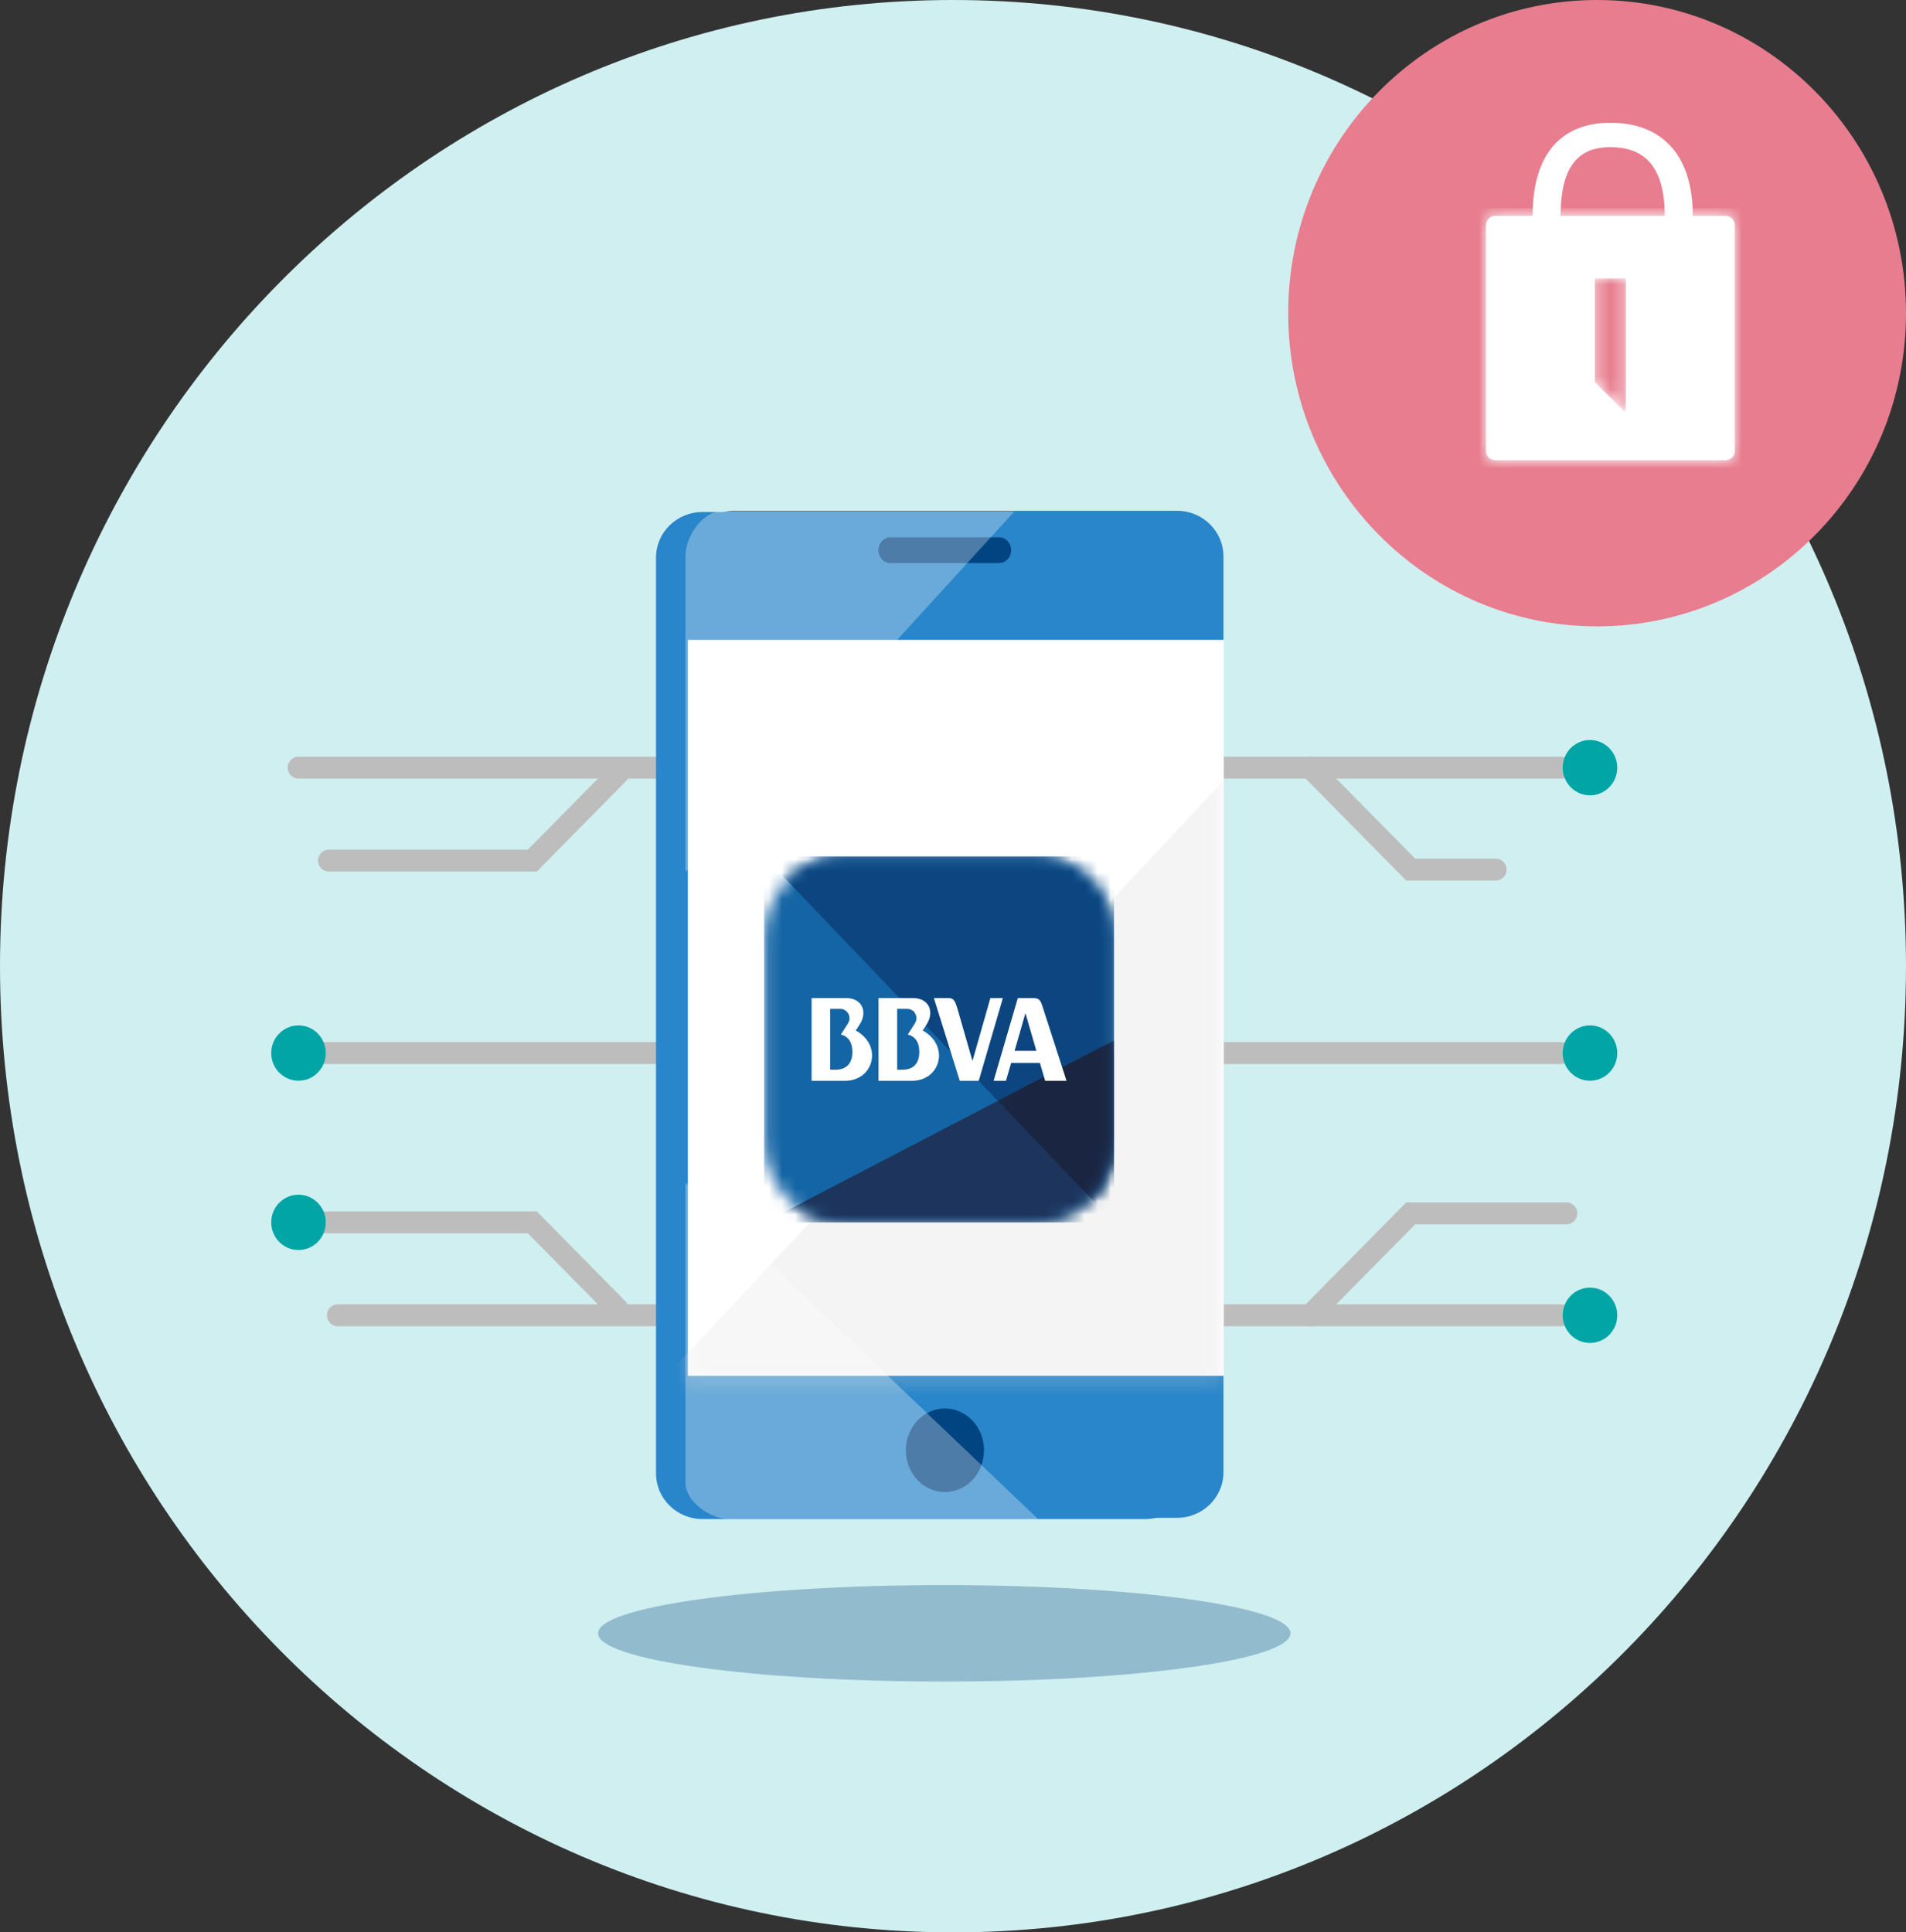 <?xml version="1.0" encoding="UTF-8"?>
<svg width="145px" height="147px" viewBox="0 0 145 147" version="1.1" xmlns="http://www.w3.org/2000/svg" xmlns:xlink="http://www.w3.org/1999/xlink">
    <rect x="0" y="0" width="145" height="147" fill="#333333" stroke="none"/>
    <!-- Generator: Sketch 50.2 (55047) - http://www.bohemiancoding.com/sketch -->
    <title>Illustration/Error/Captive-portals</title>
    <desc>Created with Sketch.</desc>
    <defs>
        <polygon id="path-1" points="0 134.834 132.661 134.834 132.661 0.344 0 0.344"></polygon>
        <polygon id="path-3" points="0.148 56.578 40.841 56.578 40.841 0.315 0.148 0.315"></polygon>
        <path d="M20.864,0.272 C24.127,0.349 26.748,3.123 26.748,6.535 L26.748,21.839 C26.748,25.299 24.05,28.104 20.723,28.104 L6.156,28.107 C2.828,28.107 0.131,25.303 0.131,21.842 L0.131,6.537 C0.131,3.077 2.829,0.272 6.156,0.272 L9.069,0.272 L20.864,0.272 Z" id="path-5"></path>
        <path d="M0.175,13.911 L2.992,13.911 C6.319,13.911 9.017,11.106 9.017,7.646 L9.017,3.858 L9.017,0.071 L4.596,0.071 L0.175,0.071 L0.175,13.911 Z" id="path-7"></path>
        <path d="M15.778,0.271 L18.261,0.271 C18.654,0.271 18.973,0.58 18.973,0.967 L18.973,18.157 C18.973,18.543 18.656,18.855 18.261,18.855 L0.758,18.855 C0.366,18.855 0.048,18.545 0.048,18.157 L0.048,0.967 C0.048,0.583 0.364,0.271 0.758,0.271 L3.596,0.271 L5.725,0.271 L13.649,0.271 L15.778,0.271 Z M8.327,12.932 L10.572,15.139 L10.692,15.139 L10.692,5.032 L8.327,5.032 L8.327,12.932 Z" id="path-9"></path>
    </defs>
    <g id="91_Messages-management-for-developers_v08" stroke="none" stroke-width="1" fill="none" fill-rule="evenodd">
        <g id="91_Messages-management-01-02-03-02" transform="translate(-108, -111)">
            <g id="Illustration/Error/Rooted-device" transform="translate(73, 111)">
                <g id="illustration" transform="translate(35, 0)">
                    <path d="M145,73.5 C145,114.093 112.541,147 72.5,147 C32.459,147 0,114.093 0,73.5 C0,32.907 32.459,0 72.5,0 C112.541,0 145,32.907 145,73.5" id="Page-1" fill="#D0EFF0"></path>
                    <g transform="translate(5, 5.069)">
                        <g id="Group-35">
                            <path d="M93.171,119.182 C93.171,121.209 81.379,122.851 66.834,122.851 C52.289,122.851 40.498,121.209 40.498,119.182 C40.498,117.156 52.289,115.514 66.834,115.514 C81.379,115.514 93.171,117.156 93.171,119.182" id="Fill-3" fill="#004481" opacity="0.3"></path>
                            <path d="M19.873,94.99 C19.873,94.529 20.241,94.156 20.696,94.156 L113.765,94.156 C114.219,94.156 114.588,94.53 114.588,94.99 C114.588,95.45 114.219,95.824 113.765,95.824 L20.696,95.824 C20.241,95.824 19.873,95.45 19.873,94.99" id="Fill-5" fill="#BDBDBD"></path>
                            <path d="M93.848,94.99 C93.848,94.777 93.928,94.563 94.089,94.4 L101.979,86.4 L114.17,86.4 C114.624,86.4 114.992,86.774 114.992,87.234 C114.992,87.695 114.624,88.069 114.17,88.069 L102.661,88.069 L95.252,95.58 C94.931,95.905 94.41,95.905 94.089,95.58 C93.928,95.417 93.848,95.203 93.848,94.99" id="Fill-7" fill="#BDBDBD"></path>
                            <path d="M115.959,92.884 C114.813,92.884 113.883,93.827 113.883,94.99 C113.883,96.151 114.813,97.094 115.959,97.094 C117.105,97.094 118.034,96.151 118.034,94.99 C118.034,93.827 117.105,92.884 115.959,92.884" id="Fill-9" fill="#02A5A5"></path>
                            <path d="M16.887,87.919 C16.887,87.459 17.255,87.085 17.709,87.085 L35.837,87.085 L42.603,93.943 C42.924,94.269 42.924,94.797 42.603,95.123 C42.282,95.448 41.761,95.448 41.44,95.123 L35.156,88.753 L17.709,88.753 C17.255,88.753 16.887,88.38 16.887,87.919" id="Fill-11" fill="#BDBDBD"></path>
                            <path d="M17.709,85.815 C16.563,85.815 15.634,86.757 15.634,87.919 C15.634,89.081 16.563,90.023 17.709,90.023 C18.855,90.023 19.785,89.081 19.785,87.919 C19.785,86.757 18.855,85.815 17.709,85.815" id="Fill-13" fill="#02A5A5"></path>
                            <path d="M16.848,75.041 C16.848,74.58 17.217,74.207 17.671,74.207 L113.765,74.207 C114.22,74.207 114.588,74.58 114.588,75.041 C114.588,75.501 114.22,75.874 113.765,75.874 L17.671,75.874 C17.217,75.874 16.848,75.501 16.848,75.041" id="Fill-15" fill="#BDBDBD"></path>
                            <path d="M115.959,77.145 C114.813,77.145 113.883,76.203 113.883,75.041 C113.883,73.879 114.813,72.936 115.959,72.936 C117.105,72.936 118.035,73.879 118.035,75.041 C118.035,76.203 117.105,77.145 115.959,77.145" id="Fill-17" fill="#02A5A5"></path>
                            <path d="M17.709,77.145 C16.563,77.145 15.634,76.203 15.634,75.041 C15.634,73.879 16.563,72.936 17.709,72.936 C18.855,72.936 19.785,73.879 19.785,75.041 C19.785,76.203 18.855,77.145 17.709,77.145" id="Fill-19" fill="#02A5A5"></path>
                            <path d="M16.887,53.33 C16.887,52.869 17.255,52.495 17.709,52.495 L113.765,52.495 C114.22,52.495 114.588,52.869 114.588,53.33 C114.588,53.79 114.22,54.163 113.765,54.163 L17.709,54.163 C17.255,54.163 16.887,53.79 16.887,53.33" id="Fill-21" fill="#BDBDBD"></path>
                            <path d="M93.848,53.33 C93.848,53.116 93.928,52.903 94.089,52.74 C94.41,52.414 94.931,52.414 95.252,52.74 L102.661,60.25 L108.794,60.25 C109.248,60.25 109.617,60.624 109.617,61.084 C109.617,61.545 109.248,61.918 108.794,61.918 L101.979,61.918 L94.089,53.919 C93.928,53.756 93.848,53.543 93.848,53.33" id="Fill-23" fill="#BDBDBD"></path>
                            <path d="M115.959,55.434 C114.813,55.434 113.883,54.491 113.883,53.33 C113.883,52.167 114.813,51.225 115.959,51.225 C117.105,51.225 118.034,52.167 118.034,53.33 C118.034,54.491 117.105,55.434 115.959,55.434" id="Fill-25" fill="#02A5A5"></path>
                            <path d="M19.192,60.4 C19.192,59.939 19.56,59.565 20.015,59.565 L35.156,59.565 L41.44,53.196 C41.761,52.87 42.282,52.87 42.603,53.196 C42.924,53.522 42.925,54.049 42.603,54.375 L35.837,61.233 L20.015,61.233 C19.56,61.233 19.192,60.86 19.192,60.4" id="Fill-27" fill="#BDBDBD"></path>
                            <path d="M85.653,107.017 C85.653,108.936 84.071,110.49 82.118,110.49 L48.442,110.49 C46.49,110.49 44.907,108.936 44.907,107.017 L44.907,37.35 C44.907,35.432 46.49,33.879 48.442,33.879 L82.118,33.879 C84.071,33.879 85.653,35.432 85.653,37.35 L85.653,107.017 Z" id="Fill-29" fill="#2A86CA"></path>
                            <path d="M88.075,106.922 C88.075,108.841 86.492,110.396 84.54,110.396 L50.864,110.396 C48.911,110.396 47.328,108.841 47.328,106.922 L47.328,37.26 C47.328,35.342 48.911,33.786 50.864,33.786 L84.54,33.786 C86.492,33.786 88.075,35.342 88.075,37.26 L88.075,106.922 Z" id="Fill-31" fill="#2A86CA"></path>
                            <mask id="mask-2" fill="white">
                                <use xlink:href="#path-1"></use>
                            </mask>
                            <g id="Clip-34"></g>
                            <polygon id="Fill-33" fill="#FFFFFF" mask="url(#mask-2)" points="47.328 99.592 88.1 99.592 88.1 43.608 47.328 43.608"></polygon>
                        </g>
                        <g id="Group-38" transform="translate(47, 43.593)">
                            <mask id="mask-4" fill="white">
                                <use xlink:href="#path-3"></use>
                            </mask>
                            <g id="Clip-37"></g>
                            <polygon id="Fill-36" fill-opacity="0.26" fill="#D3D3D3" mask="url(#mask-4)" points="-7.699 62.824 51.907 -0.834 51.907 63.212"></polygon>
                        </g>
                        <g id="Group-47" transform="translate(47, 33.455)">
                            <path d="M22.859,71.803 C22.859,73.558 21.528,74.979 19.888,74.979 C18.246,74.979 16.913,73.558 16.913,71.803 C16.913,70.045 18.246,68.622 19.888,68.622 C21.528,68.622 22.859,70.045 22.859,71.803" id="Fill-39" fill="#004481"></path>
                            <path d="M24.921,3.33 C24.921,3.873 24.51,4.311 24.003,4.311 L15.745,4.311 C15.238,4.311 14.828,3.873 14.828,3.33 C14.828,2.788 15.238,2.349 15.745,2.349 L24.003,2.349 C24.51,2.349 24.921,2.788 24.921,3.33" id="Fill-41" fill="#004481"></path>
                            <path d="M25.164,0.386 L2.836,0.386 C1.443,0.386 0.147,2.317 0.147,3.745 L0.147,27.807 L25.164,0.386 Z" id="Fill-43" fill="#FFFFFF" opacity="0.3"></path>
                            <path d="M0.147,51.453 L0.147,74.283 C0.147,75.707 2.036,77.031 3.433,77.031 L26.966,77.031 L0.147,51.453 Z" id="Fill-45" fill="#FFFFFF" opacity="0.3"></path>
                        </g>
                        <g id="Logo-app" transform="translate(53, 59.814)">
                            <mask id="mask-6" fill="white">
                                <use xlink:href="#path-5"></use>
                            </mask>
                            <g id="Clip-49"></g>
                            <polygon id="Fill-48" fill="#1465A5" mask="url(#mask-6)" points="0.131 28.109 26.748 28.109 26.748 0.272 0.131 0.272"></polygon>
                            <polygon id="Fill-50" fill="#0C457F" mask="url(#mask-6)" points="26.748 28.109 0.131 0.272 26.748 0.272"></polygon>
                            <polygon id="Fill-51" fill="#1D355C" mask="url(#mask-6)" points="0.131 28.109 26.748 14.264 26.748 28.109"></polygon>
                            <g id="Group-54" mask="url(#mask-6)">
                                <g transform="translate(17.731, 14.193)">
                                    <mask id="mask-8" fill="white">
                                        <use xlink:href="#path-7"></use>
                                    </mask>
                                    <g id="Clip-53" stroke="none" fill="none"></g>
                                    <polygon id="Fill-52" stroke="none" fill="#1A2541" fill-rule="evenodd" mask="url(#mask-8)" points="9.017 0.071 0.175 4.67 9.017 13.916"></polygon>
                                </g>
                            </g>
                            <path d="M11.062,13.814 L11.564,13.03 C11.691,12.832 11.718,12.709 11.718,12.572 C11.718,12.187 11.394,11.863 11.022,11.863 L10.25,11.863 L10.25,16.494 L10.678,16.494 C11.394,16.494 11.937,16.09 11.937,15.143 C11.937,14.362 11.586,13.945 11.062,13.814 M11.363,17.339 L8.835,17.339 L8.835,11.042 L11.455,11.042 C12.683,11.042 13.111,12.09 12.489,13.055 L12.195,13.511 C14.256,14.631 13.586,17.339 11.363,17.339" id="Fill-55" fill="#FFFFFF" mask="url(#mask-6)"></path>
                            <path d="M5.97,13.814 L6.472,13.03 C6.599,12.832 6.626,12.709 6.626,12.572 C6.626,12.187 6.302,11.863 5.93,11.863 L5.158,11.863 L5.158,16.494 L5.586,16.494 C6.301,16.494 6.844,16.09 6.844,15.143 C6.844,14.362 6.494,13.945 5.97,13.814 M6.27,17.339 L3.742,17.339 L3.742,11.042 L6.363,11.042 C7.591,11.042 8.019,12.09 7.398,13.055 L7.103,13.511 C9.164,14.631 8.494,17.339 6.27,17.339" id="Fill-56" fill="#FFFFFF" mask="url(#mask-6)"></path>
                            <path d="M17.344,11.042 L18.294,11.042 L16.459,17.337 L15.015,17.336 L13.046,11.043 L14.11,11.042 C14.521,11.042 14.629,11.153 14.843,11.866 L15.982,15.823 L17.344,11.042 Z" id="Fill-57" fill="#FFFFFF" mask="url(#mask-6)"></path>
                            <path d="M19.187,15.057 L20.009,12.186 L20.842,15.057 L19.187,15.057 Z M21.311,11.686 C21.142,11.16 21.027,11.044 20.583,11.044 L19.431,11.043 L17.589,17.338 L18.529,17.338 L18.923,15.98 L21.113,15.98 L21.51,17.337 L23.137,17.337 L21.311,11.686 Z" id="Fill-58" fill="#FFFFFF" mask="url(#mask-6)"></path>
                        </g>
                    </g>
                    <g id="symbol-locker" transform="translate(98, 0)">
                        <path d="M47,23.825 C47,36.982 36.479,47.648 23.5,47.648 C10.521,47.648 0,36.982 0,23.825 C0,10.666 10.521,0 23.5,0 C36.479,0 47,10.666 47,23.825" id="Fill-60" fill="#E77D8E"></path>
                        <g id="locker-icon" transform="translate(15, 9.124)">
                            <path d="M15.778,7.299 L13.649,7.299 L5.725,7.299 L3.596,7.299 L0.757,7.299 C0.364,7.299 0.048,7.612 0.048,7.996 L0.048,25.186 C0.048,25.574 0.366,25.884 0.757,25.884 L18.261,25.884 C18.656,25.884 18.973,25.572 18.973,25.186 L18.973,7.996 C18.973,7.609 18.655,7.299 18.261,7.299 L15.778,7.299 Z M8.327,19.96 L8.327,12.06 L10.692,12.06 L10.692,22.167 L10.572,22.167 L8.327,19.96 Z" id="Fill-62" fill="#FFFFFF"></path>
                            <g id="Group-67" transform="translate(0, 7.029)">
                                <mask id="mask-10" fill="white">
                                    <use xlink:href="#path-9"></use>
                                </mask>
                                <g id="Clip-66"></g>
                                <polygon id="Fill-65" fill="#FFFFFF" mask="url(#mask-10)" points="-0.544 19.438 19.563 19.438 19.563 -0.313 -0.544 -0.313"></polygon>
                            </g>
                            <path d="M3.596,7.299 L15.779,7.299 C15.779,2.375 13.177,0.214 9.51,0.214 C5.962,0.214 3.596,2.375 3.596,7.299 M9.51,2.071 C11.874,2.071 13.649,3.29 13.649,7.299 L5.725,7.299 C5.725,3.29 7.263,2.071 9.51,2.071" id="Fill-68" fill="#FFFFFF"></path>
                        </g>
                    </g>
                </g>
            </g>
        </g>
    </g>
</svg>